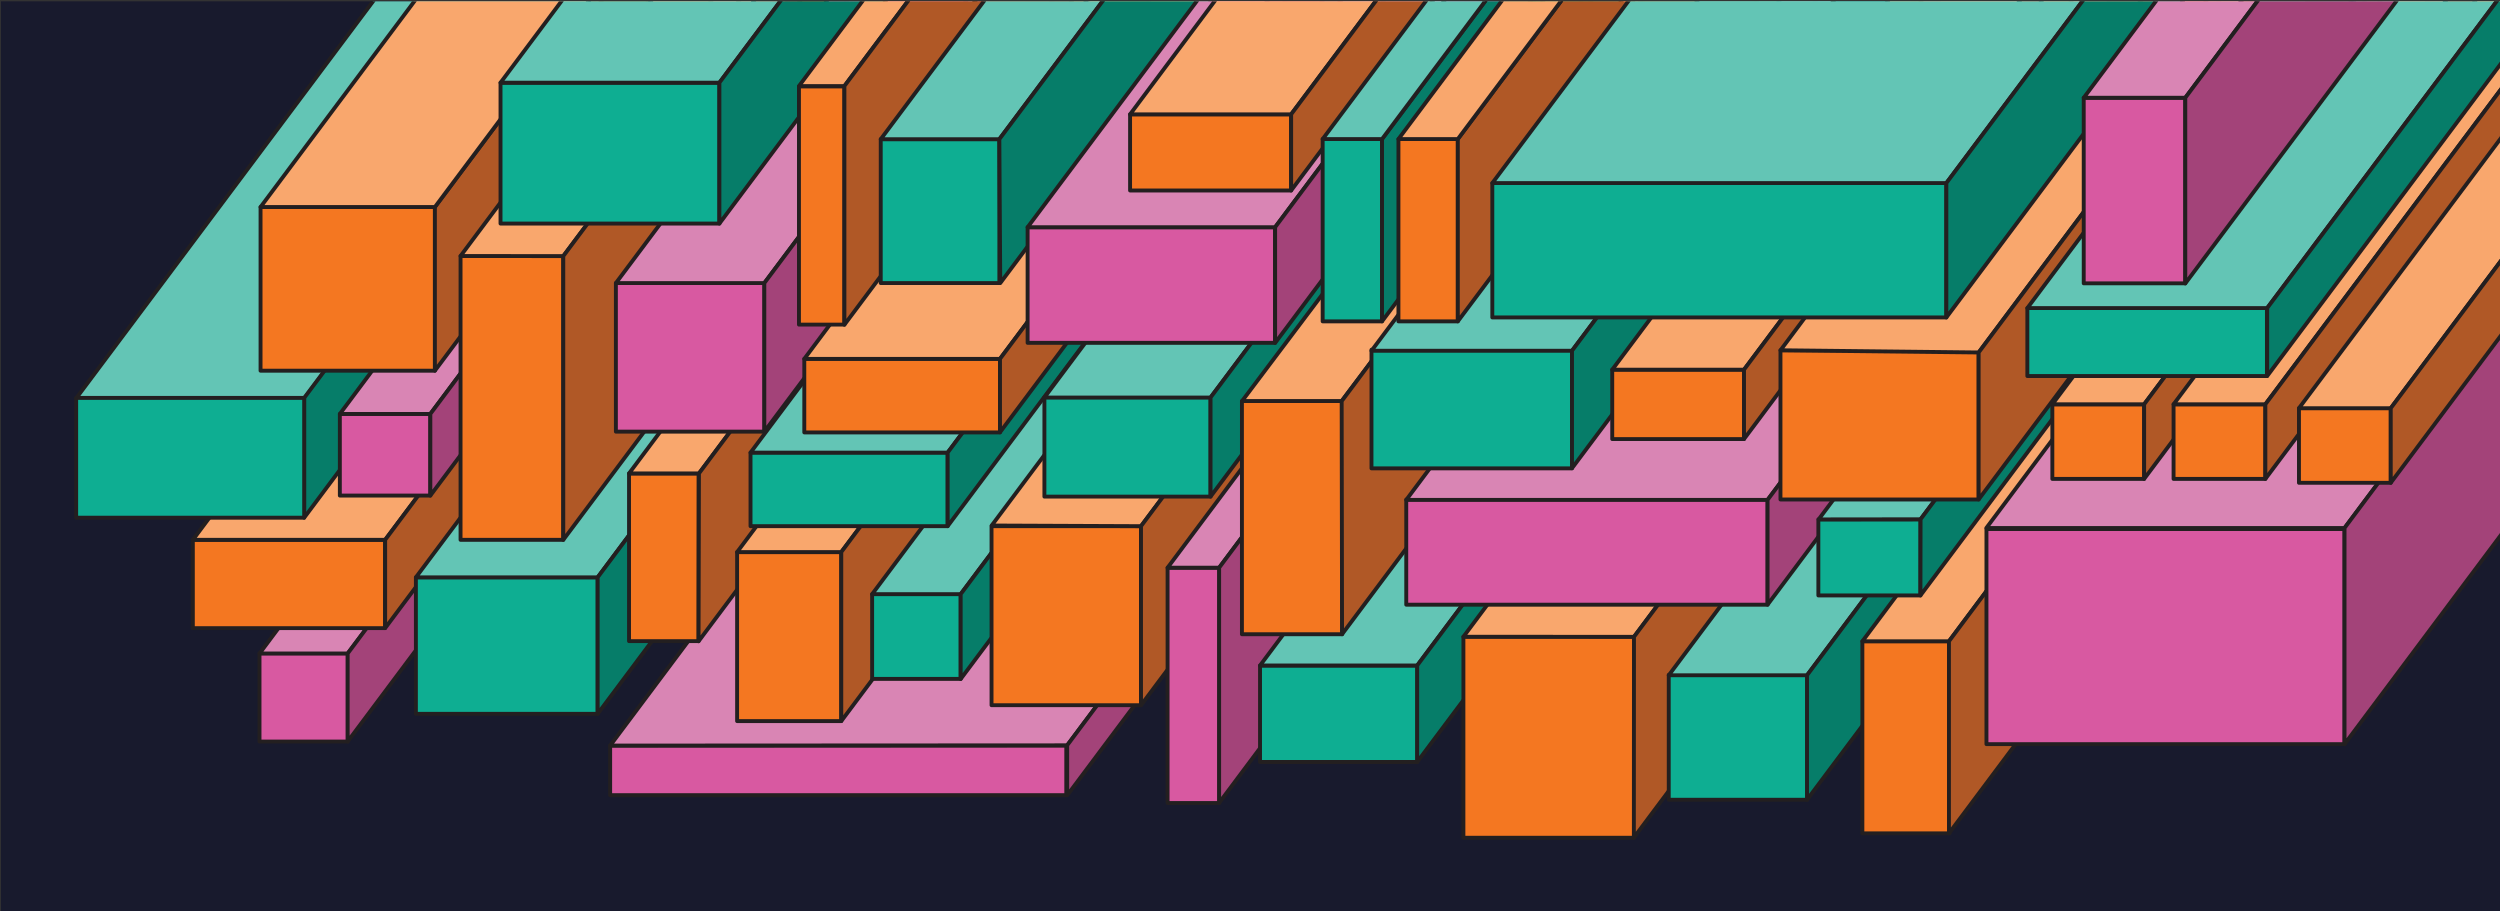 <?xml version="1.0" encoding="utf-8"?>
<!-- Generator: Adobe Illustrator 19.2.1, SVG Export Plug-In . SVG Version: 6.00 Build 0)  -->
<svg version="1.1" id="Layer_1" xmlns="http://www.w3.org/2000/svg" xmlns:xlink="http://www.w3.org/1999/xlink" x="0px" y="0px"
	 viewBox="0 0 1920 700" style="enable-background:new 0 0 1920 700;" xml:space="preserve">
<rect x="0" y="0" width="1920" height="700" fill="#333333" stroke="none"/>
<style type="text/css">
	.st0{clip-path:url(#SVGID_2_);}
	.st1{fill:#FFFFFF;}
	.st2{fill:#181A2D;}
	.st3{fill:#5F66AF;}
	.st4{fill:none;stroke:#231F20;stroke-width:3;stroke-linecap:round;stroke-linejoin:round;}
	.st5{fill:#D859A1;stroke:#231F20;stroke-width:3;stroke-linecap:round;stroke-linejoin:round;}
	.st6{fill:#D985B4;stroke:#231F20;stroke-width:3;stroke-linecap:round;stroke-linejoin:round;}
	.st7{fill:#A34379;stroke:#231F20;stroke-width:3;stroke-linecap:round;stroke-linejoin:round;}
	.st8{fill:#F47721;stroke:#231F20;stroke-width:3;stroke-linecap:round;stroke-linejoin:round;}
	.st9{fill:#F9A76D;stroke:#231F20;stroke-width:3;stroke-linecap:round;stroke-linejoin:round;}
	.st10{fill:#B05826;stroke:#231F20;stroke-width:3;stroke-linecap:round;stroke-linejoin:round;}
	.st11{fill:#63C5B5;stroke:#231F20;stroke-width:3;stroke-linecap:round;stroke-linejoin:round;}
	.st12{fill:#067D69;stroke:#231F20;stroke-width:3;stroke-linecap:round;stroke-linejoin:round;}
	.st13{fill:#0EAE92;stroke:#231F20;stroke-width:3;stroke-linecap:round;stroke-linejoin:round;}
</style>
<title>INN-Lab-Hero</title>
<g>
	<defs>
		<rect id="SVGID_1_" x="0.7" y="1" width="1920" height="700"/>
	</defs>
	<clipPath id="SVGID_2_">
		<use xlink:href="#SVGID_1_"  style="overflow:visible;"/>
	</clipPath>
	<g class="st0">
		<g id="Background">
			<path class="st1" d="M1000,210.2h404.7c15,0,27.2,12.2,27.2,27.2v0c0,15-12.2,27.2-27.2,27.2H1000c-15,0-27.2-12.2-27.2-27.2v0
				C972.7,222.4,984.9,210.2,1000,210.2z"/>
			<path class="st1" d="M964.7,318.9h347.6c15,0,27.2,12.2,27.2,27.2v0c0,15-12.2,27.2-27.2,27.2H964.7c-15,0-27.2-12.2-27.2-27.2v0
				C937.5,331.1,949.7,318.9,964.7,318.9z"/>
			<path class="st1" d="M1006.8,373.4h257.5c15,0,27.2,12.2,27.2,27.2v0c0,15-12.2,27.2-27.2,27.2h-257.5c-15,0-27.2-12.2-27.2-27.2
				v0C979.6,385.6,991.8,373.4,1006.8,373.4z"/>
			<path class="st1" d="M913,264.7H1469c15,0,27.2,12.2,27.2,27.2v0c0,15-12.2,27.2-27.2,27.2H913c-15,0-27.2-12.2-27.2-27.2v0
				C885.7,276.9,897.9,264.7,913,264.7z"/>
			<rect x="0.7" y="1" class="st2" width="1920" height="700"/>
		</g>
		<g id="Layer_1_1_">
			<rect x="1535.4" y="195.2" class="st3" width="55.1" height="52.8"/>
			<line class="st4" x1="937.5" y1="183.8" x2="1056.4" y2="24.8"/>
			<line class="st4" x1="946.8" y1="213.7" x2="1065.8" y2="54.7"/>
			<line class="st4" x1="964.3" y1="246.4" x2="1083.2" y2="87.4"/>
		</g>
		<g id="Grouped_Cubes">
			<rect x="468.6" y="572.6" class="st5" width="350.3" height="38.1"/>
			<polygon class="st6" points="1281.9,-45.7 819.6,572.4 468.6,572.6 931,-45.7 			"/>
			<polygon class="st7" points="1310.6,-45.7 819.6,610.8 819.6,572.4 1281.9,-45.7 			"/>
			<rect x="199.3" y="501.7" class="st5" width="67.8" height="67.8"/>
			<polygon class="st6" points="611.7,-49.5 199.3,501.9 267,501.9 679.4,-49.5 			"/>
			<polygon class="st7" points="729.9,-49.5 267,569.5 267,501.9 679.4,-49.5 			"/>
			<rect x="148.1" y="414.6" class="st8" width="147.6" height="67.8"/>
			<polygon class="st9" points="642.9,-49.5 295.8,414.6 148.1,414.6 495.2,-49.5 			"/>
			<polygon class="st10" points="693.6,-49.5 295.8,482.4 295.8,414.6 642.9,-49.5 			"/>
			<polyline class="st11" points="58.4,306 324.3,-49.5 499.8,-49.7 233.6,306.2 			"/>
			<polyline class="st12" points="233.6,397.6 567.9,-49.5 499.8,-49.7 233.6,305.6 233.6,397.6 			"/>
			<rect x="58.5" y="305.6" class="st13" width="175.1" height="92"/>
			<rect x="319.4" y="443.4" class="st13" width="139.6" height="104.8"/>
			<polygon class="st11" points="688,-49.5 319.4,443.4 459,443.4 827.5,-49.5 			"/>
			<polygon class="st12" points="905.9,-49.5 459,548.2 459,443.4 827.5,-49.5 			"/>
			<rect x="261" y="317.9" class="st5" width="69.5" height="62.7"/>
			<polygon class="st6" points="605.3,-49.5 330.5,317.9 261,317.9 535.8,-49.5 			"/>
			<polygon class="st7" points="330.5,380.6 652.2,-49.5 605.3,-49.5 330.5,317.9 			"/>
			<rect x="200.1" y="159" class="st8" width="133.9" height="125.7"/>
			<polygon class="st10" points="334,284.7 583.9,-49.5 489.9,-49.5 334,159 			"/>
			<polygon class="st9" points="356,-49.5 200.1,159 334,159 489.9,-49.5 			"/>
			<rect x="353.7" y="196.6" class="st8" width="78.9" height="218"/>
			<polygon class="st9" points="353.7,196.6 537.7,-49.5 616.2,-48.8 432.6,196.7 			"/>
			<polygon class="st10" points="779.7,-49.5 432.6,414.6 432.6,196.7 616.2,-48.8 			"/>
			<rect x="483.1" y="363.6" class="st8" width="53.4" height="128.8"/>
			<polygon class="st9" points="847.7,-52 536.8,363.6 483.1,363.6 794,-52 			"/>
			<polygon class="st10" points="847.7,-52 536.8,363.6 536.5,492.5 943.8,-52 			"/>
			<rect x="473" y="217.4" class="st5" width="114.1" height="114.1"/>
			<polygon class="st6" points="681.9,-61.9 473,217.4 587,217.4 796,-61.9 			"/>
			<polygon class="st7" points="882.2,-63 587,331.5 587,217.4 796,-61.9 			"/>
			<rect x="384.4" y="63.5" class="st13" width="168.1" height="108.2"/>
			<polygon class="st11" points="671.4,-95.5 552.5,63.5 384.4,63.5 503.3,-95.5 			"/>
			<polygon class="st12" points="751.7,-94.7 552.5,171.7 552.5,63.5 671.4,-95.5 			"/>
			<rect x="566.1" y="424" class="st8" width="80" height="129.8"/>
			<polygon class="st9" points="1000.2,-49.5 646.1,424 566.1,424 920.2,-49.5 			"/>
			<polygon class="st10" points="1097.3,-49.5 646.1,553.8 646.1,424 1000.2,-49.5 			"/>
			<rect x="669.8" y="456.3" class="st13" width="68" height="65.1"/>
			<polygon class="st11" points="1116.1,-49.5 737.8,456.3 669.8,456.3 1048.1,-49.5 			"/>
			<polygon class="st12" points="1164.8,-49.5 737.8,521.5 737.8,456.3 1116.1,-49.5 			"/>
			<rect x="576.4" y="347.6" class="st13" width="151.4" height="56.5"/>
			<polygon class="st11" points="1024.8,-49.5 727.8,347.6 576.4,347.6 873.4,-49.5 			"/>
			<polygon class="st12" points="1067,-49.5 727.8,404.1 727.8,347.6 1024.8,-49.5 			"/>
			<rect x="617.7" y="275.6" class="st8" width="150.3" height="56.5"/>
			<polygon class="st9" points="1011.1,-49.5 768,275.6 617.7,275.6 860.8,-49.5 			"/>
			<polygon class="st10" points="1053.3,-49.5 768,332 768,275.6 1011.1,-49.5 			"/>
			<rect x="613.6" y="66.4" class="st8" width="34.9" height="182.9"/>
			<polygon class="st9" points="767.4,-92.9 648.5,66.1 613.6,66.1 732.5,-92.9 			"/>
			<polygon class="st10" points="903.8,-92 648.5,249.4 648.5,66.1 767.4,-92.9 			"/>
			<rect x="676.4" y="106.9" class="st13" width="91.1" height="110.5"/>
			<polygon class="st11" points="884.5,-49.5 767.5,106.9 676.4,106.9 793.3,-49.5 			"/>
			<polygon class="st12" points="967.6,-49.2 768.2,217.4 767.5,106.9 884.5,-49.5 			"/>
			<rect x="761.5" y="404.1" class="st8" width="114.8" height="137.5"/>
			<polygon class="st9" points="1216.8,-51.2 876.3,404.1 761.6,403.6 1102.1,-51.7 			"/>
			<polygon class="st10" points="1318.4,-49.5 876.3,541.6 876.3,404.1 1216.8,-51.2 			"/>
			<rect x="896.7" y="436" class="st5" width="39.7" height="180.7"/>
			<polygon class="st6" points="1259.7,-49.5 896.7,436 936.3,436 1299.4,-49.5 			"/>
			<polygon class="st7" points="1434.5,-49.5 936.3,616.6 936.3,436 1299.4,-49.5 			"/>
			<rect x="967.7" y="511.1" class="st13" width="120.8" height="74.1"/>
			<polygon class="st11" points="1387,-49.5 967.7,511.1 1088.4,511.1 1507.8,-49.5 			"/>
			<polygon class="st12" points="1563.2,-49.5 1088.4,585.2 1088.4,511.1 1507.8,-49.5 			"/>
			<rect x="1123.9" y="489" class="st8" width="131.1" height="154.4"/>
			<polygon class="st9" points="1657.7,-49.4 1254.9,489.1 1123.9,489 1526.7,-49.5 			"/>
			<polygon class="st10" points="1773.1,-49.6 1254.8,643.3 1254.9,489.1 1657.7,-49.4 			"/>
			<rect x="1281.6" y="518.3" class="st13" width="106.4" height="95.9"/>
			<polygon class="st11" points="1812.7,-49.5 1387.8,518.6 1281.6,518.6 1706.5,-49.5 			"/>
			<polygon class="st12" points="1885.2,-50.8 1387.8,614.2 1387.8,518.6 1812.7,-49.5 			"/>
			<rect x="1430.3" y="492.5" class="st8" width="66.9" height="147.5"/>
			<polygon class="st9" points="1902.1,-49.5 1496.8,492.5 1430.3,492.5 1835.7,-49.5 			"/>
			<polygon class="st10" points="2012.4,-49.5 1496.8,640 1496.8,492.5 1902.1,-49.5 			"/>
			<rect x="1525.6" y="406.3" class="st5" width="275" height="165.2"/>
			<polygon class="st6" points="2140.9,-49.5 1800.6,405.5 1525.5,405.5 1865.8,-49.5 			"/>
			<polygon class="st7" points="2265,-49.5 1800.6,571.5 1800.6,405.5 2140.9,-49.5 			"/>
			<rect x="802.1" y="305.1" class="st13" width="127.6" height="76.3"/>
			<polygon class="st11" points="1195.1,-49.5 929.7,305.3 802.1,305.3 1067.6,-49.7 			"/>
			<polygon class="st12" points="1251.9,-49.5 929.7,381.4 929.7,305.3 1195.1,-49.5 			"/>
			<rect x="953.8" y="308" class="st8" width="77" height="179.1"/>
			<polygon class="st9" points="1223.1,-49.5 953.9,308 1030.4,308 1299.7,-49.5 			"/>
			<polygon class="st10" points="1433.9,-51.9 1030.7,487.1 1030.4,308.1 1299.7,-51.9 			"/>
			<rect x="1080" y="383.7" class="st5" width="277.5" height="80.7"/>
			<polygon class="st6" points="1404.2,-49.5 1080,383.9 1357.5,383.9 1681.7,-49.5 			"/>
			<polygon class="st7" points="1741.9,-49.5 1357.5,464.4 1357.5,383.9 1681.7,-49.5 			"/>
			<rect x="1396.5" y="398.9" class="st13" width="78.4" height="58.4"/>
			<polygon class="st11" points="1810.4,-49.6 1475,398.8 1396.7,398.9 1732.1,-49.5 			"/>
			<polygon class="st12" points="1853.9,-49.5 1474.9,457.3 1475,398.8 1810.4,-49.6 			"/>
			<rect x="1053.3" y="268.6" class="st13" width="154" height="91.1"/>
			<polygon class="st11" points="1447.1,-51.1 1207.3,269.4 1053.3,269.4 1293.1,-51.1 			"/>
			<polygon class="st12" points="1513.3,-49.5 1207.3,359.6 1207.3,269.4 1447.1,-51.1 			"/>
			<rect x="1238.2" y="283.9" class="st8" width="101.2" height="53.3"/>
			<polygon class="st9" points="1588.8,-49.5 1339.4,283.9 1238.2,283.9 1487.6,-49.5 			"/>
			<polygon class="st10" points="1628.6,-49.5 1339.4,337.2 1339.4,283.9 1588.8,-49.5 			"/>
			<rect x="1367.4" y="269" class="st8" width="152.2" height="114.6"/>
			<polygon class="st9" points="1738.2,-21.6 1519.6,270.7 1367.4,269 1586.5,-23.9 			"/>
			<polygon class="st10" points="1824.4,-23.9 1519.6,383.6 1519.6,270.7 1738.2,-21.6 			"/>
			<rect x="1576.2" y="310.5" class="st8" width="70.5" height="57.3"/>
			<polygon class="st9" points="1847.2,-51.8 1576.2,310.5 1646.7,310.5 1917.7,-51.8 			"/>
			<polygon class="st10" points="1958.8,-49.5 1646.7,367.8 1646.7,310.5 1917.7,-51.8 			"/>
			<rect x="1669.3" y="310.5" class="st8" width="70.5" height="57.3"/>
			<polygon class="st9" points="2009.1,-49.5 1739.8,310.5 1669.3,310.5 1938.6,-49.5 			"/>
			<polygon class="st10" points="2051.9,-49.5 1739.8,367.8 1739.8,310.5 2009.1,-49.5 			"/>
			<rect x="1765.6" y="313.5" class="st8" width="70.5" height="57.3"/>
			<polygon class="st9" points="2105.3,-46.5 1836.1,313.5 1765.6,313.5 2034.8,-46.5 			"/>
			<polygon class="st10" points="2148.2,-46.5 1836.1,370.8 1836.1,313.5 2105.3,-46.5 			"/>
			<rect x="789.2" y="174.5" class="st5" width="190" height="88.8"/>
			<polygon class="st6" points="1146.8,-49.5 979.3,174.5 789.2,174.5 956.8,-49.5 			"/>
			<polygon class="st7" points="1213.2,-49.5 979.3,263.4 979.3,174.5 1146.8,-49.5 			"/>
			<rect x="867.9" y="87.8" class="st8" width="123.7" height="58.5"/>
			<polygon class="st9" points="1094.2,-49.5 991.6,87.8 867.9,87.8 970.5,-49.5 			"/>
			<polygon class="st10" points="1138,-49.5 991.6,146.3 991.6,87.8 1094.2,-49.5 			"/>
			<rect x="1015.8" y="106.8" class="st13" width="45.6" height="140"/>
			<polygon class="st12" points="1283.7,-50.5 1061.4,246.8 1061.4,106.8 1178.3,-49.5 			"/>
			<polygon class="st11" points="1178.3,-49.5 1061.4,106.8 1015.8,106.8 1132.7,-49.5 			"/>
			<rect x="1074" y="106.8" class="st8" width="45.6" height="140"/>
			<polygon class="st10" points="1342,-50.5 1119.6,246.8 1119.6,106.8 1236.5,-49.5 			"/>
			<polygon class="st9" points="1236.5,-49.5 1119.6,106.8 1074,106.8 1190.9,-49.5 			"/>
			<rect x="1557" y="236.6" class="st13" width="184" height="52.2"/>
			<polygon class="st11" points="1954,-47.8 1741.2,236.6 1557,236.6 1769.7,-47.8 			"/>
			<polygon class="st12" points="1993,-47.8 1741.2,288.8 1741.2,236.6 1954,-47.8 			"/>
			<rect x="1146.1" y="140.6" class="st13" width="348.7" height="103.2"/>
			<polygon class="st11" points="1639.3,-52.6 1494.8,140.6 1146.1,140.6 1288.8,-50.2 			"/>
			<polygon class="st12" points="1714.1,-49.5 1494.8,243.8 1494.8,140.6 1639.3,-52.6 			"/>
			<rect x="1600.3" y="75.1" class="st5" width="78" height="142.5"/>
			<polygon class="st6" points="1771.4,-49.5 1678.3,75.1 1600.3,75.1 1693.4,-49.5 			"/>
			<polygon class="st7" points="1878.1,-49.5 1678.3,217.7 1678.3,75.1 1771.4,-49.5 			"/>
		</g>
	</g>
</g>
</svg>
